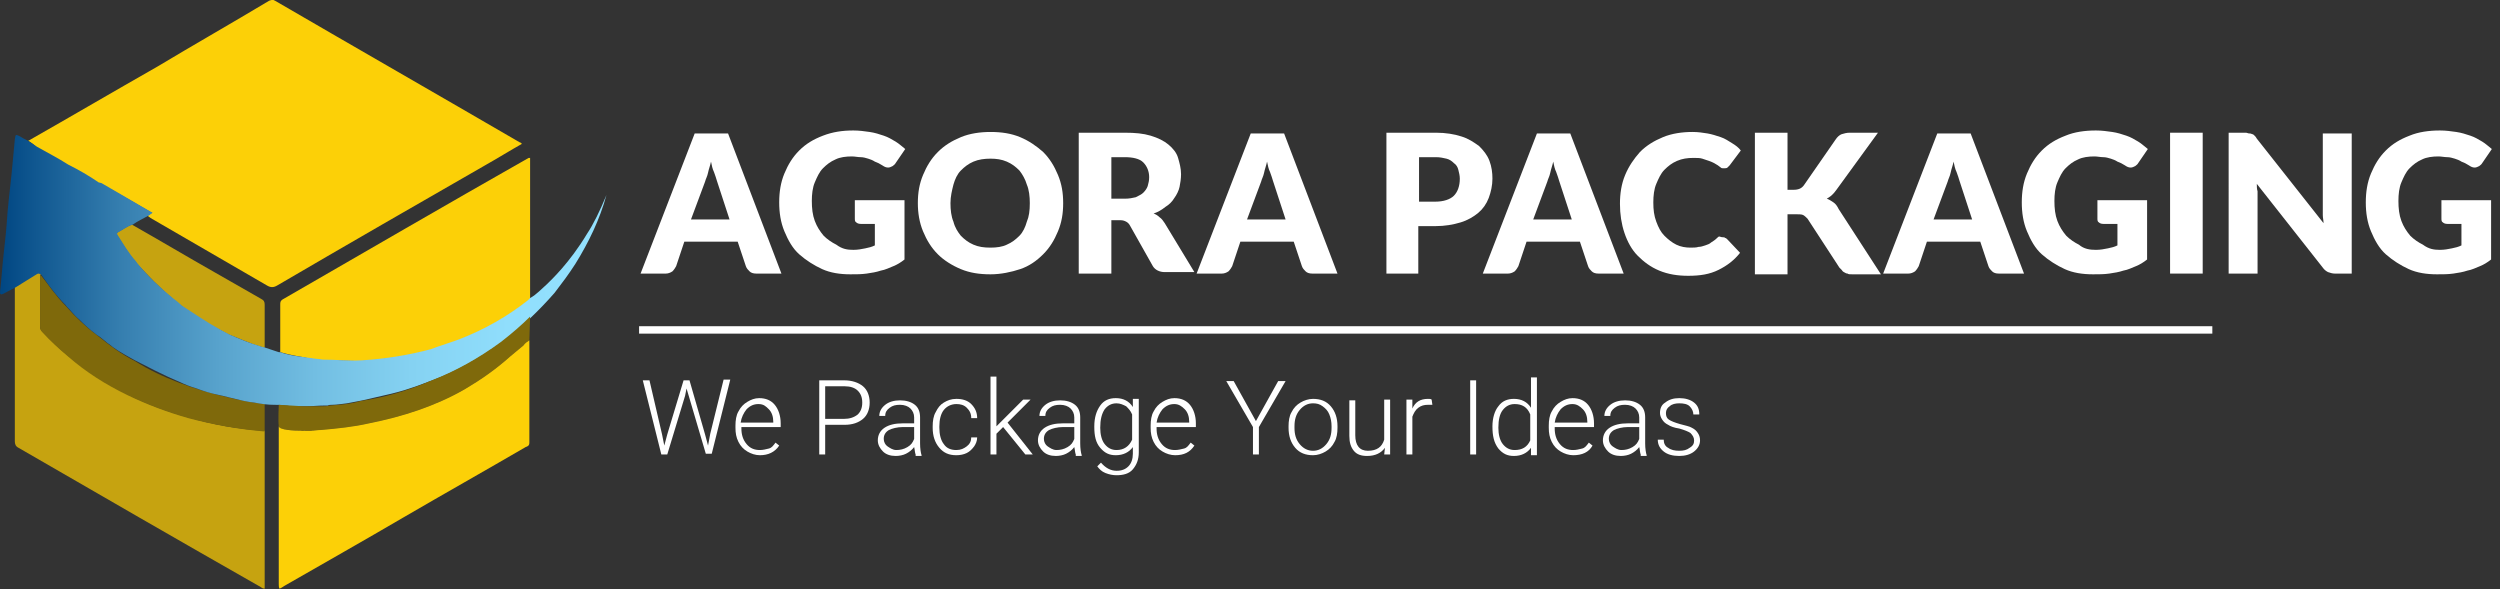 <?xml version="1.0" encoding="utf-8"?>
<!-- Generator: Adobe Illustrator 25.0.0, SVG Export Plug-In . SVG Version: 6.00 Build 0)  -->
<svg version="1.1" id="Layer_1" xmlns="http://www.w3.org/2000/svg" xmlns:xlink="http://www.w3.org/1999/xlink" x="0px" y="0px"
	 viewBox="0 0 337.2 79.5" style="enable-background:new 0 0 337.2 79.5;" xml:space="preserve">
<rect x="0" y="0" width="337.2" height="79.5" fill="#333333" stroke="none"/>
<style type="text/css">
	.st0{enable-background:new    ;}
	.st1{fill:#FFFFFF;}
	.st2{fill:none;stroke:#FFFFFF;stroke-miterlimit:10;}
	.st3{fill:#FCD007;}
	.st4{fill:#C6A310;}
	.st5{fill:#7F690B;}
	.st6{fill:url(#SVGID_1_);}
	.st7{fill:url(#SVGID_2_);}
	.st8{fill:url(#SVGID_3_);}
</style>
<g>
	<g class="st0">
		<path class="st1" d="M89.3,58.6l0.3,1.5l0.4-1.5l2.2-7.3h0.8l2.1,7.3l0.4,1.5l0.3-1.6l1.8-7.3h0.9l-2.5,10h-0.8l-2.3-7.8l-0.3-1
			l-0.2,1L90,61.3h-0.8l-2.5-10h0.9L89.3,58.6z"/>
		<path class="st1" d="M102.5,61.4c-0.6,0-1.2-0.2-1.7-0.5c-0.5-0.3-0.9-0.7-1.2-1.3c-0.3-0.6-0.4-1.2-0.4-1.9v-0.3
			c0-0.7,0.1-1.4,0.4-1.9c0.3-0.6,0.7-1,1.2-1.3c0.5-0.3,1-0.5,1.6-0.5c0.9,0,1.6,0.3,2.1,0.9c0.5,0.6,0.8,1.5,0.8,2.5v0.5H100v0.2
			c0,0.8,0.2,1.5,0.7,2.1c0.5,0.6,1.1,0.8,1.8,0.8c0.4,0,0.8-0.1,1.2-0.2s0.6-0.4,0.9-0.8l0.5,0.4C104.5,61,103.6,61.4,102.5,61.4z
			 M102.3,54.5c-0.6,0-1.1,0.2-1.6,0.7c-0.4,0.5-0.7,1.1-0.8,1.8h4.4v-0.1c0-0.7-0.2-1.3-0.6-1.7S103,54.5,102.3,54.5z"/>
		<path class="st1" d="M111.3,57.2v4.1h-0.8v-10h3.4c1,0,1.9,0.3,2.5,0.8c0.6,0.5,0.9,1.3,0.9,2.2c0,0.9-0.3,1.7-0.9,2.2
			c-0.6,0.5-1.4,0.8-2.5,0.8H111.3z M111.3,56.5h2.5c0.8,0,1.4-0.2,1.9-0.6c0.4-0.4,0.6-0.9,0.6-1.6c0-0.7-0.2-1.2-0.6-1.6
			c-0.4-0.4-1-0.6-1.8-0.6h-2.6V56.5z"/>
		<path class="st1" d="M123.5,61.3c-0.1-0.2-0.1-0.6-0.2-1c-0.3,0.4-0.7,0.7-1.1,0.9c-0.4,0.2-0.9,0.3-1.4,0.3
			c-0.7,0-1.3-0.2-1.7-0.6c-0.4-0.4-0.7-0.9-0.7-1.5c0-0.7,0.3-1.3,0.9-1.7c0.6-0.4,1.4-0.6,2.5-0.6h1.5v-0.8c0-0.5-0.2-0.9-0.5-1.2
			c-0.3-0.3-0.8-0.5-1.4-0.5c-0.6,0-1,0.1-1.4,0.4c-0.4,0.3-0.6,0.6-0.6,1.1l-0.8,0c0-0.6,0.3-1.1,0.8-1.5c0.5-0.4,1.2-0.6,2-0.6
			c0.8,0,1.5,0.2,2,0.6c0.5,0.4,0.7,1,0.7,1.7v3.5c0,0.7,0.1,1.3,0.2,1.6v0.1H123.5z M120.9,60.7c0.5,0,1-0.1,1.5-0.4
			s0.7-0.6,0.9-1.1v-1.6h-1.5c-0.8,0-1.5,0.2-1.9,0.4c-0.5,0.3-0.7,0.7-0.7,1.2c0,0.4,0.2,0.8,0.5,1S120.4,60.7,120.9,60.7z"/>
		<path class="st1" d="M129,60.7c0.6,0,1-0.2,1.4-0.5c0.4-0.3,0.6-0.7,0.6-1.2h0.8c0,0.5-0.2,0.9-0.4,1.2c-0.3,0.4-0.6,0.7-1,0.9
			s-0.9,0.3-1.4,0.3c-1,0-1.7-0.3-2.3-1s-0.9-1.6-0.9-2.7v-0.2c0-0.7,0.1-1.4,0.4-1.9c0.3-0.6,0.6-1,1.1-1.3c0.5-0.3,1-0.5,1.7-0.5
			c0.8,0,1.5,0.2,2,0.7s0.8,1.1,0.8,1.9h-0.8c0-0.6-0.2-1-0.6-1.4c-0.4-0.4-0.9-0.5-1.4-0.5c-0.7,0-1.3,0.3-1.7,0.8
			c-0.4,0.5-0.6,1.3-0.6,2.2v0.2c0,0.9,0.2,1.7,0.6,2.2C127.7,60.5,128.3,60.7,129,60.7z"/>
		<path class="st1" d="M135.3,57.6l-0.9,0.9v2.8h-0.8V50.8h0.8v6.7l0.8-0.8l2.8-2.8h1l-3.1,3.1l3.4,4.3h-1L135.3,57.6z"/>
		<path class="st1" d="M145.1,61.3c-0.1-0.2-0.1-0.6-0.2-1c-0.3,0.4-0.7,0.7-1.1,0.9c-0.4,0.2-0.9,0.3-1.4,0.3
			c-0.7,0-1.3-0.2-1.7-0.6c-0.4-0.4-0.7-0.9-0.7-1.5c0-0.7,0.3-1.3,0.9-1.7c0.6-0.4,1.4-0.6,2.5-0.6h1.5v-0.8c0-0.5-0.2-0.9-0.5-1.2
			c-0.3-0.3-0.8-0.5-1.4-0.5c-0.6,0-1,0.1-1.4,0.4c-0.4,0.3-0.6,0.6-0.6,1.1l-0.8,0c0-0.6,0.3-1.1,0.8-1.5c0.5-0.4,1.2-0.6,2-0.6
			c0.8,0,1.5,0.2,2,0.6c0.5,0.4,0.7,1,0.7,1.7v3.5c0,0.7,0.1,1.3,0.2,1.6v0.1H145.1z M142.5,60.7c0.5,0,1-0.1,1.5-0.4
			s0.7-0.6,0.9-1.1v-1.6h-1.5c-0.8,0-1.5,0.2-1.9,0.4c-0.5,0.3-0.7,0.7-0.7,1.2c0,0.4,0.2,0.8,0.5,1S142,60.7,142.5,60.7z"/>
		<path class="st1" d="M147.6,57.5c0-1.2,0.3-2.1,0.8-2.8c0.5-0.7,1.2-1,2.1-1c1,0,1.8,0.4,2.3,1.2l0-1.1h0.8v7.2
			c0,1-0.3,1.7-0.8,2.3s-1.3,0.8-2.2,0.8c-0.5,0-1-0.1-1.5-0.3c-0.5-0.2-0.8-0.5-1.1-0.9l0.5-0.5c0.6,0.7,1.3,1.1,2.1,1.1
			c0.7,0,1.2-0.2,1.6-0.6c0.4-0.4,0.6-1,0.6-1.7v-0.9c-0.5,0.7-1.3,1.1-2.3,1.1c-0.9,0-1.5-0.3-2.1-1s-0.8-1.6-0.8-2.8V57.5z
			 M148.4,57.7c0,0.9,0.2,1.7,0.6,2.2c0.4,0.5,0.9,0.8,1.6,0.8c1,0,1.7-0.5,2.1-1.4v-3.4c-0.2-0.5-0.5-0.8-0.8-1.1
			c-0.4-0.2-0.8-0.4-1.3-0.4c-0.7,0-1.2,0.3-1.6,0.8C148.6,55.8,148.4,56.6,148.4,57.7z"/>
		<path class="st1" d="M158.5,61.4c-0.6,0-1.2-0.2-1.7-0.5c-0.5-0.3-0.9-0.7-1.2-1.3c-0.3-0.6-0.4-1.2-0.4-1.9v-0.3
			c0-0.7,0.1-1.4,0.4-1.9c0.3-0.6,0.7-1,1.2-1.3c0.5-0.3,1-0.5,1.6-0.5c0.9,0,1.6,0.3,2.1,0.9c0.5,0.6,0.8,1.5,0.8,2.5v0.5H156v0.2
			c0,0.8,0.2,1.5,0.7,2.1c0.5,0.6,1.1,0.8,1.8,0.8c0.4,0,0.8-0.1,1.2-0.2s0.6-0.4,0.9-0.8l0.5,0.4C160.5,61,159.7,61.4,158.5,61.4z
			 M158.4,54.5c-0.6,0-1.1,0.2-1.6,0.7c-0.4,0.5-0.7,1.1-0.8,1.8h4.4v-0.1c0-0.7-0.2-1.3-0.6-1.7S159,54.5,158.4,54.5z"/>
		<path class="st1" d="M169.4,56.8l3-5.4h1l-3.6,6.2v3.7H169v-3.7l-3.6-6.2h1L169.4,56.8z"/>
		<path class="st1" d="M173.8,57.5c0-0.7,0.1-1.4,0.4-1.9c0.3-0.6,0.7-1,1.2-1.3c0.5-0.3,1.1-0.5,1.7-0.5c1,0,1.8,0.3,2.4,1
			c0.6,0.7,0.9,1.6,0.9,2.7v0.2c0,0.7-0.1,1.4-0.4,1.9c-0.3,0.6-0.7,1-1.2,1.3c-0.5,0.3-1.1,0.5-1.7,0.5c-1,0-1.8-0.3-2.4-1
			c-0.6-0.7-0.9-1.6-0.9-2.7V57.5z M174.6,57.7c0,0.9,0.2,1.6,0.7,2.2c0.5,0.6,1.1,0.9,1.8,0.9c0.7,0,1.3-0.3,1.8-0.9
			c0.5-0.6,0.7-1.3,0.7-2.2v-0.2c0-0.6-0.1-1.1-0.3-1.6c-0.2-0.5-0.5-0.8-0.9-1.1c-0.4-0.3-0.8-0.4-1.3-0.4c-0.7,0-1.3,0.3-1.8,0.9
			c-0.5,0.6-0.7,1.3-0.7,2.2V57.7z"/>
		<path class="st1" d="M186.8,60.4c-0.5,0.7-1.3,1.1-2.4,1.1c-0.8,0-1.4-0.2-1.8-0.7c-0.4-0.5-0.6-1.1-0.6-2v-4.8h0.8v4.7
			c0,1.4,0.6,2.1,1.7,2.1c1.2,0,1.9-0.5,2.2-1.5v-5.4h0.8v7.4h-0.8L186.8,60.4z"/>
		<path class="st1" d="M193.2,54.6c-0.2,0-0.4,0-0.6,0c-0.5,0-0.9,0.1-1.3,0.4c-0.4,0.3-0.6,0.7-0.8,1.2v5.1h-0.8v-7.4h0.8l0,1.2
			c0.4-0.9,1.1-1.3,2.1-1.3c0.2,0,0.4,0,0.5,0.1L193.2,54.6z"/>
		<path class="st1" d="M199.1,61.3h-0.8v-10h0.8V61.3z"/>
		<path class="st1" d="M201.3,57.5c0-1.1,0.3-2.1,0.8-2.7c0.5-0.7,1.2-1,2.1-1c1,0,1.8,0.4,2.3,1.2v-4.1h0.8v10.5h-0.8l0-1
			c-0.5,0.7-1.3,1.1-2.3,1.1c-0.9,0-1.5-0.3-2.1-1C201.5,59.7,201.3,58.8,201.3,57.5L201.3,57.5z M202.1,57.7c0,0.9,0.2,1.7,0.6,2.2
			c0.4,0.5,0.9,0.8,1.6,0.8c1,0,1.7-0.4,2.1-1.3v-3.5c-0.4-1-1.1-1.4-2.1-1.4c-0.7,0-1.2,0.3-1.6,0.8
			C202.3,55.8,202.1,56.6,202.1,57.7z"/>
		<path class="st1" d="M212.2,61.4c-0.6,0-1.2-0.2-1.7-0.5c-0.5-0.3-0.9-0.7-1.2-1.3c-0.3-0.6-0.4-1.2-0.4-1.9v-0.3
			c0-0.7,0.1-1.4,0.4-1.9c0.3-0.6,0.7-1,1.2-1.3c0.5-0.3,1-0.5,1.6-0.5c0.9,0,1.6,0.3,2.1,0.9c0.5,0.6,0.8,1.5,0.8,2.5v0.5h-5.3v0.2
			c0,0.8,0.2,1.5,0.7,2.1c0.5,0.6,1.1,0.8,1.8,0.8c0.4,0,0.8-0.1,1.2-0.2s0.6-0.4,0.9-0.8l0.5,0.4C214.3,61,213.4,61.4,212.2,61.4z
			 M212.1,54.5c-0.6,0-1.1,0.2-1.6,0.7c-0.4,0.5-0.7,1.1-0.8,1.8h4.4v-0.1c0-0.7-0.2-1.3-0.6-1.7S212.7,54.5,212.1,54.5z"/>
		<path class="st1" d="M221.3,61.3c-0.1-0.2-0.1-0.6-0.2-1c-0.3,0.4-0.7,0.7-1.1,0.9c-0.4,0.2-0.9,0.3-1.4,0.3
			c-0.7,0-1.3-0.2-1.7-0.6c-0.4-0.4-0.7-0.9-0.7-1.5c0-0.7,0.3-1.3,0.9-1.7c0.6-0.4,1.4-0.6,2.5-0.6h1.5v-0.8c0-0.5-0.2-0.9-0.5-1.2
			c-0.3-0.3-0.8-0.5-1.4-0.5c-0.6,0-1,0.1-1.4,0.4c-0.4,0.3-0.6,0.6-0.6,1.1l-0.8,0c0-0.6,0.3-1.1,0.8-1.5c0.5-0.4,1.2-0.6,2-0.6
			c0.8,0,1.5,0.2,2,0.6c0.5,0.4,0.7,1,0.7,1.7v3.5c0,0.7,0.1,1.3,0.2,1.6v0.1H221.3z M218.7,60.7c0.5,0,1-0.1,1.5-0.4
			s0.7-0.6,0.9-1.1v-1.6h-1.5c-0.8,0-1.5,0.2-1.9,0.4c-0.5,0.3-0.7,0.7-0.7,1.2c0,0.4,0.2,0.8,0.5,1S218.2,60.7,218.7,60.7z"/>
		<path class="st1" d="M228.5,59.4c0-0.4-0.2-0.7-0.5-1c-0.3-0.2-0.8-0.4-1.5-0.6c-0.7-0.1-1.2-0.3-1.5-0.5
			c-0.4-0.2-0.6-0.4-0.8-0.7c-0.2-0.3-0.3-0.6-0.3-0.9c0-0.6,0.2-1.1,0.7-1.4c0.5-0.4,1.1-0.6,1.9-0.6c0.8,0,1.5,0.2,2,0.6
			c0.5,0.4,0.7,0.9,0.7,1.6h-0.8c0-0.4-0.2-0.8-0.5-1.1s-0.8-0.4-1.4-0.4c-0.5,0-1,0.1-1.3,0.4c-0.3,0.2-0.5,0.5-0.5,0.9
			c0,0.4,0.1,0.7,0.4,0.9c0.3,0.2,0.8,0.4,1.5,0.6s1.3,0.3,1.6,0.5c0.4,0.2,0.6,0.4,0.8,0.7c0.2,0.3,0.3,0.6,0.3,1
			c0,0.6-0.3,1.1-0.8,1.5c-0.5,0.4-1.2,0.6-2,0.6c-0.9,0-1.6-0.2-2.1-0.6c-0.5-0.4-0.8-0.9-0.8-1.6h0.8c0,0.5,0.2,0.9,0.6,1.1
			c0.4,0.3,0.9,0.4,1.5,0.4c0.6,0,1-0.1,1.4-0.4C228.4,60.1,228.5,59.8,228.5,59.4z"/>
	</g>
	<g class="st0">
		<path class="st1" d="M105.4,36.9H102c-0.4,0-0.7-0.1-0.9-0.3s-0.4-0.4-0.5-0.7l-1.1-3.3h-7.2l-1.1,3.3c-0.1,0.2-0.3,0.5-0.5,0.7
			c-0.3,0.2-0.6,0.3-0.9,0.3h-3.4l7.3-18.9h4.5L105.4,36.9z M93.2,29.6h5.2l-1.7-5.2c-0.1-0.3-0.2-0.7-0.4-1.2
			c-0.2-0.4-0.3-0.9-0.4-1.4c-0.1,0.5-0.3,1-0.4,1.5c-0.1,0.5-0.3,0.8-0.4,1.2L93.2,29.6z"/>
		<path class="st1" d="M115.1,33.7c0.6,0,1.1-0.1,1.6-0.2c0.5-0.1,0.9-0.2,1.3-0.4v-2.9h-1.9c-0.3,0-0.5-0.1-0.6-0.2
			c-0.2-0.1-0.2-0.3-0.2-0.6v-2.4h6.7v8c-0.5,0.4-1,0.7-1.5,0.9s-1.1,0.5-1.7,0.6c-0.6,0.2-1.2,0.3-1.9,0.4
			c-0.7,0.1-1.4,0.1-2.2,0.1c-1.4,0-2.7-0.2-3.8-0.7s-2.2-1.2-3.1-2s-1.5-1.9-2-3.1c-0.5-1.2-0.7-2.5-0.7-3.9c0-1.4,0.2-2.7,0.7-3.9
			c0.5-1.2,1.1-2.2,2-3.1c0.9-0.9,1.9-1.5,3.2-2s2.6-0.7,4.1-0.7c0.8,0,1.5,0.1,2.2,0.2c0.7,0.1,1.3,0.3,1.9,0.5s1.1,0.5,1.6,0.8
			c0.5,0.3,0.9,0.7,1.3,1l-1.3,1.9c-0.1,0.2-0.3,0.3-0.4,0.4c-0.2,0.1-0.4,0.2-0.6,0.2c-0.3,0-0.5-0.1-0.8-0.3
			c-0.3-0.2-0.7-0.4-1-0.5c-0.3-0.2-0.6-0.3-0.9-0.4c-0.3-0.1-0.7-0.2-1-0.2c-0.4,0-0.8-0.1-1.2-0.1c-0.8,0-1.6,0.1-2.2,0.4
			c-0.7,0.3-1.2,0.7-1.7,1.2c-0.5,0.5-0.8,1.2-1.1,1.9c-0.3,0.7-0.4,1.6-0.4,2.5c0,1,0.1,1.9,0.4,2.7s0.7,1.4,1.2,2
			c0.5,0.5,1.1,0.9,1.7,1.2C113.6,33.6,114.3,33.7,115.1,33.7z"/>
		<path class="st1" d="M143.4,27.4c0,1.4-0.2,2.6-0.7,3.8s-1.1,2.2-2,3.1c-0.9,0.9-1.9,1.6-3.1,2s-2.6,0.7-4,0.7
			c-1.5,0-2.8-0.2-4-0.7s-2.3-1.2-3.1-2c-0.9-0.9-1.5-1.9-2-3.1c-0.5-1.2-0.7-2.5-0.7-3.8c0-1.4,0.2-2.6,0.7-3.8
			c0.5-1.2,1.1-2.2,2-3.1c0.9-0.9,1.9-1.5,3.1-2s2.6-0.7,4-0.7c1.5,0,2.8,0.2,4,0.7s2.2,1.2,3.1,2c0.9,0.9,1.5,1.9,2,3.1
			S143.4,26,143.4,27.4z M138.9,27.4c0-0.9-0.1-1.8-0.4-2.5c-0.2-0.7-0.6-1.4-1-1.9c-0.5-0.5-1-0.9-1.7-1.2
			c-0.7-0.3-1.4-0.4-2.2-0.4c-0.8,0-1.6,0.1-2.3,0.4c-0.7,0.3-1.2,0.7-1.7,1.2c-0.5,0.5-0.8,1.2-1,1.9c-0.2,0.8-0.4,1.6-0.4,2.5
			c0,0.9,0.1,1.8,0.4,2.5c0.2,0.8,0.6,1.4,1,1.9c0.5,0.5,1,0.9,1.7,1.2c0.7,0.3,1.4,0.4,2.3,0.4c0.8,0,1.6-0.1,2.2-0.4
			c0.7-0.3,1.2-0.7,1.7-1.2c0.5-0.5,0.8-1.2,1-1.9C138.8,29.2,138.9,28.4,138.9,27.4z"/>
		<path class="st1" d="M149.9,29.9v7h-4.4V17.9h6.2c1.4,0,2.5,0.1,3.5,0.4c1,0.3,1.8,0.7,2.4,1.2c0.6,0.5,1.1,1.1,1.3,1.8
			s0.4,1.4,0.4,2.2c0,0.6-0.1,1.2-0.2,1.7s-0.4,1.1-0.7,1.5c-0.3,0.5-0.7,0.9-1.2,1.2c-0.5,0.4-1,0.7-1.6,0.9
			c0.3,0.1,0.6,0.3,0.8,0.5c0.3,0.2,0.5,0.5,0.7,0.8l4,6.6h-4c-0.7,0-1.3-0.3-1.6-0.8l-3.1-5.5c-0.1-0.2-0.3-0.4-0.5-0.5
			c-0.2-0.1-0.4-0.2-0.8-0.2H149.9z M149.9,26.8h1.8c0.6,0,1.1-0.1,1.5-0.2c0.4-0.2,0.8-0.4,1-0.6c0.3-0.3,0.5-0.6,0.6-0.9
			c0.1-0.4,0.2-0.7,0.2-1.2c0-0.8-0.3-1.5-0.8-2s-1.4-0.7-2.5-0.7h-1.8V26.8z"/>
		<path class="st1" d="M180.4,36.9H177c-0.4,0-0.7-0.1-0.9-0.3s-0.4-0.4-0.5-0.7l-1.1-3.3h-7.2l-1.1,3.3c-0.1,0.2-0.3,0.5-0.5,0.7
			c-0.3,0.2-0.6,0.3-0.9,0.3h-3.4l7.3-18.9h4.5L180.4,36.9z M168.2,29.6h5.2l-1.7-5.2c-0.1-0.3-0.2-0.7-0.4-1.2
			c-0.2-0.4-0.3-0.9-0.4-1.4c-0.1,0.5-0.3,1-0.4,1.5c-0.1,0.5-0.3,0.8-0.4,1.2L168.2,29.6z"/>
		<path class="st1" d="M191.3,30.6v6.3H187V17.9h6.7c1.3,0,2.5,0.2,3.4,0.5c1,0.3,1.7,0.8,2.4,1.3c0.6,0.6,1.1,1.2,1.4,2
			c0.3,0.8,0.4,1.6,0.4,2.4c0,0.9-0.2,1.8-0.5,2.6c-0.3,0.8-0.8,1.5-1.4,2s-1.4,1-2.4,1.3c-1,0.3-2.1,0.5-3.4,0.5H191.3z
			 M191.3,27.2h2.3c1.1,0,2-0.3,2.5-0.8c0.5-0.5,0.8-1.3,0.8-2.3c0-0.4-0.1-0.8-0.2-1.2s-0.3-0.7-0.6-0.9c-0.3-0.3-0.6-0.5-1-0.6
			c-0.4-0.1-0.9-0.2-1.4-0.2h-2.3V27.2z"/>
		<path class="st1" d="M219,36.9h-3.4c-0.4,0-0.7-0.1-0.9-0.3s-0.4-0.4-0.5-0.7l-1.1-3.3h-7.2l-1.1,3.3c-0.1,0.2-0.3,0.5-0.5,0.7
			c-0.3,0.2-0.6,0.3-0.9,0.3h-3.4l7.3-18.9h4.5L219,36.9z M206.8,29.6h5.2l-1.7-5.2c-0.1-0.3-0.2-0.7-0.4-1.2
			c-0.2-0.4-0.3-0.9-0.4-1.4c-0.1,0.5-0.3,1-0.4,1.5c-0.1,0.5-0.3,0.8-0.4,1.2L206.8,29.6z"/>
		<path class="st1" d="M232.4,32c0.1,0,0.2,0,0.3,0.1c0.1,0,0.2,0.1,0.3,0.2l1.7,1.8c-0.8,1-1.7,1.7-2.9,2.3s-2.5,0.8-4.1,0.8
			c-1.4,0-2.7-0.2-3.9-0.7s-2.1-1.2-2.9-2s-1.4-1.9-1.8-3.1c-0.4-1.2-0.6-2.5-0.6-3.9c0-1.4,0.2-2.7,0.7-3.9c0.5-1.2,1.2-2.2,2-3.1
			c0.9-0.9,1.9-1.5,3.1-2c1.2-0.5,2.6-0.7,4-0.7c0.7,0,1.4,0.1,2,0.2c0.6,0.1,1.2,0.3,1.8,0.5s1,0.5,1.5,0.8c0.5,0.3,0.9,0.6,1.2,1
			l-1.5,2c-0.1,0.1-0.2,0.2-0.3,0.3s-0.3,0.1-0.5,0.1c-0.2,0-0.3,0-0.4-0.1s-0.3-0.2-0.4-0.3c-0.2-0.1-0.3-0.2-0.5-0.3
			c-0.2-0.1-0.4-0.2-0.7-0.3s-0.6-0.2-0.9-0.3c-0.3-0.1-0.7-0.1-1.2-0.1c-0.8,0-1.5,0.1-2.2,0.4c-0.7,0.3-1.2,0.7-1.7,1.2
			c-0.5,0.5-0.8,1.2-1.1,1.9c-0.3,0.7-0.4,1.6-0.4,2.5c0,1,0.1,1.8,0.4,2.6s0.6,1.4,1.1,1.9s1,0.9,1.6,1.2c0.6,0.3,1.3,0.4,1.9,0.4
			c0.4,0,0.8,0,1.1-0.1c0.3,0,0.6-0.1,0.9-0.2s0.6-0.2,0.8-0.4c0.3-0.2,0.5-0.3,0.8-0.6c0.1-0.1,0.2-0.2,0.3-0.2
			C232.2,32,232.3,32,232.4,32z"/>
		<path class="st1" d="M241.2,25.6h0.7c0.7,0,1.1-0.2,1.4-0.6l4.3-6.2c0.2-0.3,0.5-0.6,0.8-0.7s0.7-0.2,1.1-0.2h3.8l-5.6,7.7
			c-0.2,0.3-0.4,0.5-0.6,0.7c-0.2,0.2-0.4,0.3-0.7,0.5c0.3,0.1,0.6,0.3,0.9,0.5c0.3,0.2,0.5,0.5,0.7,0.9l5.7,8.8h-3.9
			c-0.3,0-0.5,0-0.6-0.1c-0.2,0-0.3-0.1-0.5-0.2s-0.2-0.2-0.3-0.3c-0.1-0.1-0.2-0.2-0.3-0.3l-4.3-6.6c-0.2-0.2-0.4-0.4-0.6-0.5
			s-0.6-0.1-1-0.1h-1.1v8.1h-4.4V17.9h4.4V25.6z"/>
		<path class="st1" d="M273,36.9h-3.4c-0.4,0-0.7-0.1-0.9-0.3s-0.4-0.4-0.5-0.7l-1.1-3.3h-7.2l-1.1,3.3c-0.1,0.2-0.3,0.5-0.5,0.7
			c-0.3,0.2-0.6,0.3-0.9,0.3h-3.4l7.3-18.9h4.5L273,36.9z M260.8,29.6h5.2l-1.7-5.2c-0.1-0.3-0.2-0.7-0.4-1.2
			c-0.2-0.4-0.3-0.9-0.4-1.4c-0.1,0.5-0.3,1-0.4,1.5c-0.1,0.5-0.3,0.8-0.4,1.2L260.8,29.6z"/>
		<path class="st1" d="M282.7,33.7c0.6,0,1.1-0.1,1.6-0.2c0.5-0.1,0.9-0.2,1.3-0.4v-2.9h-1.9c-0.3,0-0.5-0.1-0.6-0.2
			c-0.2-0.1-0.2-0.3-0.2-0.6v-2.4h6.7v8c-0.5,0.4-1,0.7-1.5,0.9s-1.1,0.5-1.7,0.6c-0.6,0.2-1.2,0.3-1.9,0.4s-1.4,0.1-2.2,0.1
			c-1.4,0-2.7-0.2-3.8-0.7s-2.2-1.2-3.1-2s-1.5-1.9-2-3.1c-0.5-1.2-0.7-2.5-0.7-3.9c0-1.4,0.2-2.7,0.7-3.9c0.5-1.2,1.1-2.2,2-3.1
			c0.9-0.9,1.9-1.5,3.2-2c1.2-0.5,2.6-0.7,4.1-0.7c0.8,0,1.5,0.1,2.2,0.2s1.3,0.3,1.9,0.5s1.1,0.5,1.6,0.8c0.5,0.3,0.9,0.7,1.3,1
			l-1.3,1.9c-0.1,0.2-0.3,0.3-0.4,0.4c-0.2,0.1-0.4,0.2-0.6,0.2c-0.3,0-0.5-0.1-0.8-0.3c-0.3-0.2-0.7-0.4-1-0.5
			c-0.3-0.2-0.6-0.3-0.9-0.4s-0.7-0.2-1-0.2c-0.4,0-0.8-0.1-1.2-0.1c-0.8,0-1.6,0.1-2.2,0.4c-0.7,0.3-1.2,0.7-1.7,1.2
			c-0.5,0.5-0.8,1.2-1.1,1.9c-0.3,0.7-0.4,1.6-0.4,2.5c0,1,0.1,1.9,0.4,2.7s0.7,1.4,1.2,2c0.5,0.5,1.1,0.9,1.7,1.2
			C281.1,33.6,281.9,33.7,282.7,33.7z"/>
		<path class="st1" d="M297.1,36.9h-4.4V17.9h4.4V36.9z"/>
		<path class="st1" d="M303.4,18c0.1,0,0.2,0,0.4,0.1c0.1,0,0.2,0.1,0.3,0.2c0.1,0.1,0.2,0.2,0.3,0.4l9,11.4c0-0.4-0.1-0.7-0.1-1.1
			c0-0.3,0-0.7,0-1v-10h3.9v18.9h-2.3c-0.3,0-0.6-0.1-0.9-0.2c-0.2-0.1-0.5-0.3-0.7-0.6l-8.9-11.3c0,0.3,0,0.7,0.1,1
			c0,0.3,0,0.6,0,0.9v10.2h-3.9V17.9h2.3C303.1,17.9,303.2,18,303.4,18z"/>
		<path class="st1" d="M329.1,33.7c0.6,0,1.1-0.1,1.6-0.2c0.5-0.1,0.9-0.2,1.3-0.4v-2.9h-1.9c-0.3,0-0.5-0.1-0.6-0.2
			c-0.2-0.1-0.2-0.3-0.2-0.6v-2.4h6.7v8c-0.5,0.4-1,0.7-1.5,0.9s-1.1,0.5-1.7,0.6c-0.6,0.2-1.2,0.3-1.9,0.4s-1.4,0.1-2.2,0.1
			c-1.4,0-2.7-0.2-3.8-0.7s-2.2-1.2-3.1-2s-1.5-1.9-2-3.1c-0.5-1.2-0.7-2.5-0.7-3.9c0-1.4,0.2-2.7,0.7-3.9c0.5-1.2,1.1-2.2,2-3.1
			c0.9-0.9,1.9-1.5,3.2-2c1.2-0.5,2.6-0.7,4.1-0.7c0.8,0,1.5,0.1,2.2,0.2s1.3,0.3,1.9,0.5s1.1,0.5,1.6,0.8c0.5,0.3,0.9,0.7,1.3,1
			l-1.3,1.9c-0.1,0.2-0.3,0.3-0.4,0.4c-0.2,0.1-0.4,0.2-0.6,0.2c-0.3,0-0.5-0.1-0.8-0.3c-0.3-0.2-0.7-0.4-1-0.5
			c-0.3-0.2-0.6-0.3-0.9-0.4s-0.7-0.2-1-0.2c-0.4,0-0.8-0.1-1.2-0.1c-0.8,0-1.6,0.1-2.2,0.4c-0.7,0.3-1.2,0.7-1.7,1.2
			c-0.5,0.5-0.8,1.2-1.1,1.9c-0.3,0.7-0.4,1.6-0.4,2.5c0,1,0.1,1.9,0.4,2.7s0.7,1.4,1.2,2c0.5,0.5,1.1,0.9,1.7,1.2
			C327.6,33.6,328.3,33.7,329.1,33.7z"/>
	</g>
	<line class="st2" x1="86.2" y1="44.5" x2="298.4" y2="44.5"/>
	<g>
		<path class="st3" d="M3.8,19c5.8-3.3,11.6-6.7,17.4-10c5-3,10.1-5.9,15.1-8.9c0.3-0.1,0.5-0.2,0.8,0c11,6.4,22,12.7,33,19.1
			c0.1,0,0.2,0.1,0.3,0.2c-1.6,0.9-3.2,1.9-4.8,2.8C56.2,27.6,46.8,33,37.4,38.5c-0.5,0.3-0.9,0.3-1.4,0c-5.2-3-10.5-6.1-15.7-9.1
			c-0.1-0.1-0.3-0.2-0.4-0.3c0.2-0.1,0.4-0.3,0.6-0.4c-0.1-0.1-0.1-0.1-0.2-0.1c-2.2-1.3-4.5-2.6-6.7-3.8c-0.1-0.1-0.3-0.1-0.4-0.1
			c-1.3-0.9-2.7-1.6-4.1-2.4c-1.3-0.9-2.8-1.6-4.2-2.4C4.6,19.5,4.2,19.2,3.8,19z"/>
		<path class="st4" d="M35.7,58.1v21.3c-0.2,0-0.4-0.1-0.5-0.2C24.3,73,13.4,66.7,2.5,60.4C2.1,60.2,2,59.9,2,59.5V38.7
			c1-0.6,1.9-1.2,2.9-1.8c0.2,0,0.5-0.3,0.6,0.1c-0.1,0.1-0.1,0.2-0.1,0.2c0,0.1,0,0.2,0,0.2V44c0,0.3,0.1,0.5,0.3,0.7
			C6.8,45.9,8,47,9.2,48c2.5,2,5.2,3.7,8,5.2c2.6,1.3,5.3,2.3,8.2,3.1C28.8,57.3,32.2,57.9,35.7,58.1z"/>
		<path class="st3" d="M37.8,47.5c0-2.1,0-4.3,0-6.4c0-0.3,0-0.5,0.3-0.7C49.2,34,60.2,27.6,71.3,21.3c0,0,0,0,0.2,0
			c0,6.4,0,12.7,0,19c-0.1,0.1-0.2,0.2-0.3,0.3c-2.8,2.2-5.8,3.9-9.1,5.2c-1.3,0.5-2.6,0.9-4,1.4c-3.1,0.8-6.2,1.3-9.3,1.5
			c-1.8,0-3.5-0.1-5.3-0.1c-0.5-0.1-1-0.1-1.5-0.2C40.6,48.1,39.1,47.9,37.8,47.5z"/>
		<path class="st5" d="M30.8,53.6c1.6,0.4,3.2,0.7,4.9,0.9v3.7c-3.5-0.3-6.9-0.9-10.3-1.8c-2.8-0.8-5.5-1.8-8.2-3.1
			c-2.9-1.4-5.6-3.1-8-5.2c-1.2-1-2.4-2.1-3.5-3.3c-0.2-0.2-0.3-0.4-0.3-0.7v-6.6c0-0.1,0-0.2,0-0.2c0-0.1,0-0.2,0.1-0.2
			c1.1,1.4,2.1,2.9,3.4,4.2c1.3,1.5,2.7,2.8,4.3,4c1.6,1.3,3.2,2.5,5,3.4c1.9,1.2,3.8,2.1,5.9,2.9C26.2,52.4,28.5,53.1,30.8,53.6z"
			/>
		<path class="st4" d="M35.7,41.1c0,1.9,0,3.9,0,5.8c-0.2-0.1-0.5-0.1-0.7-0.2c-1.4-0.4-2.8-1.1-4.2-1.6c-0.4-0.2-0.9-0.5-1.3-0.7
			c-1.8-0.9-3.5-2-5.1-3.2c-0.4-0.3-0.8-0.6-1.2-1c-1.7-1.4-3.2-3-4.7-4.6c-0.1-0.1-0.2-0.3-0.3-0.4c-0.9-1-1.6-2.2-2.3-3.3
			c-0.1-0.2-0.3-0.4,0-0.6c0.6-0.3,1.2-0.8,1.9-1c3.7,2.1,7.4,4.3,11.1,6.4c2.1,1.2,4.2,2.4,6.3,3.6C35.6,40.5,35.7,40.7,35.7,41.1z
			"/>
		<path class="st5" d="M71.4,45.9c-0.9,0.7-1.6,1.6-2.5,2.4C67,50,65,51.4,62.8,52.7c-4,2.3-8.4,3.7-12.9,4.6
			c-2.1,0.4-4.3,0.7-6.5,0.9c-0.6,0-1.3,0.1-1.9,0.1c-0.1,0-0.3,0-0.4-0.1L41,58.1c0-0.1-0.1-0.2-0.1-0.2c0,0.2,0.2,0.2,0.4,0.2h0.1
			h0.1c0.1,0,0.2,0,0.3,0c0.5,0,1-0.1,1.5-0.1c2.2-0.2,4.3-0.4,6.5-0.9c4.5-0.9,8.9-2.3,12.9-4.6c2.2-1.3,4.2-2.7,6.1-4.4
			c0.6-0.5,1.2-1,1.8-1.5C70.8,46.3,71.1,46.1,71.4,45.9z"/>
		<g>
			
				<linearGradient id="SVGID_1_" gradientUnits="userSpaceOnUse" x1="0" y1="-448.505" x2="81.8" y2="-448.505" gradientTransform="matrix(1 0 0 -1 0 -412)">
				<stop  offset="9.590021e-07" style="stop-color:#004682"/>
				<stop  offset="3.936001e-02" style="stop-color:#0B528C"/>
				<stop  offset="0.198" style="stop-color:#357EAF"/>
				<stop  offset="0.358" style="stop-color:#57A2CC"/>
				<stop  offset="0.519" style="stop-color:#72BEE2"/>
				<stop  offset="0.679" style="stop-color:#85D2F2"/>
				<stop  offset="0.839" style="stop-color:#90DEFC"/>
				<stop  offset="1" style="stop-color:#94E2FF"/>
			</linearGradient>
			<path class="st6" d="M81.8,26.3c-0.9,3.3-2.4,6.4-4.2,9.3c-0.9,1.4-1.8,2.6-2.8,3.9c-2.1,2.4-4.4,4.6-6.9,6.5
				c-3,2.2-6.1,4-9.6,5.3l0,0c-1.1,0.4-3,1.2-5.5,1.8c0,0-1.3,0.3-3.9,0.9c-1.1,0.2-2.1,0.4-2.1,0.4l0,0c-0.8,0.1-1.5,0.2-2,0.2
				c-0.2,0-0.4,0-0.6,0.1c-0.2,0-0.4,0-0.5,0c-0.8,0-1.6,0.1-2.4,0.1c-0.7,0-1.4,0-2,0c-0.2,0-0.5-0.1-0.8-0.1
				c-0.6-0.1-1.1-0.1-1.6-0.1c-0.7,0-1.6-0.1-2.6-0.3c-1-0.1-1.8-0.3-3.4-0.7c-1.1-0.3-1.9-0.4-2.9-0.7s-1.7-0.6-2.1-0.7
				c0,0-0.9-0.3-1.7-0.7c-2.4-1-4.6-2.2-6-2.9c-2-1.1-2.8-1.6-3.5-2.2c0,0-0.2-0.1-0.4-0.3c-0.6-0.5-1-0.8-1.2-0.9
				c-1.1-0.8-2.1-1.8-2.4-2.1c-0.5-0.4-0.8-0.8-1-1l0,0c-0.4-0.5-0.8-0.8-0.8-0.9L8.8,41l0.1,0.2c0,0-0.9-0.9-1.6-1.8
				c-0.4-0.5-1-1.3-1.7-2.3L5.5,37c-0.2-0.1-0.4-0.1-0.4-0.1c-1,0.6-1.9,1.2-2.9,1.8c-0.6,0.3-1.1,0.6-1.7,0.9
				C0.1,39.8,0,39.7,0,39.4c0.2-1.7,0.3-3.5,0.5-5.2c0.2-1.8,0.4-3.6,0.5-5.4c0.2-2.3,0.5-4.5,0.7-6.8c0.1-1.1,0.2-2.1,0.3-3.2
				c0.1-0.7,0.1-0.7,0.7-0.4C3,18.6,3.4,18.8,3.8,19c0.4,0.3,0.8,0.5,1.2,0.8c1.4,0.8,2.8,1.5,4.2,2.4c1.4,0.7,2.8,1.5,4.1,2.4
				c0.1,0,0.3,0.1,0.4,0.1c2.2,1.3,4.5,2.6,6.7,3.9c0.1,0,0.1,0.1,0.2,0.1c-0.2,0.1-0.4,0.3-0.6,0.4c-0.7,0.4-1.4,0.7-2.1,1.2
				c-0.7,0.2-1.3,0.7-1.9,1c-0.4,0.2-0.1,0.4,0,0.6c0.7,1.1,1.4,2.3,2.3,3.3c0.1,0.1,0.2,0.3,0.3,0.4c1.4,1.7,3,3.2,4.7,4.6
				c0.4,0.3,0.8,0.6,1.2,1c1.7,1.1,3.3,2.2,5.1,3.2c0.4,0.2,0.9,0.5,1.3,0.7c1.4,0.6,2.8,1.2,4.2,1.6c0.2,0.1,0.5,0.1,0.7,0.2
				c0.6,0.2,1.2,0.4,1.8,0.6c0.1,0,0.2,0,0.2,0c1.4,0.5,2.8,0.6,4.2,0.8c0.5,0.1,1,0.1,1.5,0.2c1.8,0,3.5,0.2,5.3,0.1
				c3.2-0.2,6.3-0.7,9.3-1.5c1.3-0.5,2.7-0.9,4-1.4c3.3-1.3,6.3-3,9.1-5.2c0.1-0.1,0.2-0.2,0.3-0.3c0.9-0.5,1.5-1.2,2.3-1.9
				c0.5-0.5,3-2.8,5.4-6.8C80,30.3,80.9,28.5,81.8,26.3z"/>
		</g>
		<path class="st5" d="M71.5,42.7l-0.1,3.2l0,0c-0.3,0.2-0.6,0.4-0.8,0.7c-0.6,0.5-1.2,1-1.8,1.5c-1.9,1.7-3.9,3.1-6.1,4.4
			c-4,2.3-8.4,3.7-12.9,4.6c-2.2,0.5-4.3,0.7-6.5,0.9c-0.5,0-1,0.1-1.5,0.1c-0.1,0-0.2,0-0.3,0s-0.1,0-0.1,0h-0.1H41
			c-1.2,0-3.4-0.1-3.4-0.6c-0.1-0.8,0-2.9,0-2.9s3.1,0.2,3.3,0.2l0,0l0,0c0.6,0,1,0,1.3,0c0.6,0,0.8,0,1.2,0s0.7,0,1.1-0.1
			c1.4-0.1,2.8-0.2,4.1-0.6c3.3-0.5,6.4-1.4,9.4-2.7c3.4-1.3,6.6-3.1,9.6-5.3C69,45,70.3,43.9,71.5,42.7z"/>
		
			<linearGradient id="SVGID_2_" gradientUnits="userSpaceOnUse" x1="40.92" y1="24" x2="41.34" y2="24" gradientTransform="matrix(1 0 0 -1 0 82)">
			<stop  offset="9.590021e-07" style="stop-color:#004682"/>
			<stop  offset="3.936001e-02" style="stop-color:#0B528C"/>
			<stop  offset="0.198" style="stop-color:#357EAF"/>
			<stop  offset="0.358" style="stop-color:#57A2CC"/>
			<stop  offset="0.519" style="stop-color:#72BEE2"/>
			<stop  offset="0.679" style="stop-color:#85D2F2"/>
			<stop  offset="0.839" style="stop-color:#90DEFC"/>
			<stop  offset="1" style="stop-color:#94E2FF"/>
		</linearGradient>
		<path class="st7" d="M41.3,58.1H41c0-0.1-0.1-0.2-0.1-0.2C41,58,41.1,58.1,41.3,58.1z"/>
		
			<linearGradient id="SVGID_3_" gradientUnits="userSpaceOnUse" x1="41.53" y1="23.9" x2="41.84" y2="23.9" gradientTransform="matrix(1 0 0 -1 0 82)">
			<stop  offset="9.590021e-07" style="stop-color:#004682"/>
			<stop  offset="3.936001e-02" style="stop-color:#0B528C"/>
			<stop  offset="0.198" style="stop-color:#357EAF"/>
			<stop  offset="0.358" style="stop-color:#57A2CC"/>
			<stop  offset="0.519" style="stop-color:#72BEE2"/>
			<stop  offset="0.679" style="stop-color:#85D2F2"/>
			<stop  offset="0.839" style="stop-color:#90DEFC"/>
			<stop  offset="1" style="stop-color:#94E2FF"/>
		</linearGradient>
		<path class="st8" d="M41.8,58.1L41.8,58.1c0,0-0.1,0-0.3,0C41.6,58.1,41.7,58.1,41.8,58.1z"/>
		<path class="st3" d="M71.4,45.9v13.8c0,0.4-0.2,0.5-0.5,0.6c-5.5,3.2-11,6.3-16.5,9.5c-5.3,3.1-10.6,6.1-16,9.2
			c-0.2,0.1-0.4,0.3-0.7,0.4c-0.1-0.2-0.1-0.4-0.1-0.6V57.5c0.1,0.5,2,0.6,3.3,0.6c0.1,0,0.1,0,0.1,0c0-0.1-0.1-0.2-0.1-0.2
			c0,0.2,0.2,0.2,0.4,0.2h0.1h0.1c0.1,0,0.2,0,0.3,0h0.1c0.5,0,0.9-0.1,1.4-0.1c2.2-0.2,4.3-0.4,6.5-0.9c4.5-0.9,8.9-2.3,12.9-4.6
			c2.2-1.3,4.2-2.7,6.1-4.4c0.6-0.5,1.2-1,1.8-1.5C70.8,46.3,71.1,46.1,71.4,45.9z"/>
		<path class="st5" d="M40.7,58.1c0,0,0.4,0,1.1,0s-0.2-0.3-0.2-0.3l-1.1-0.2L40.7,58.1z"/>
	</g>
</g>
</svg>
